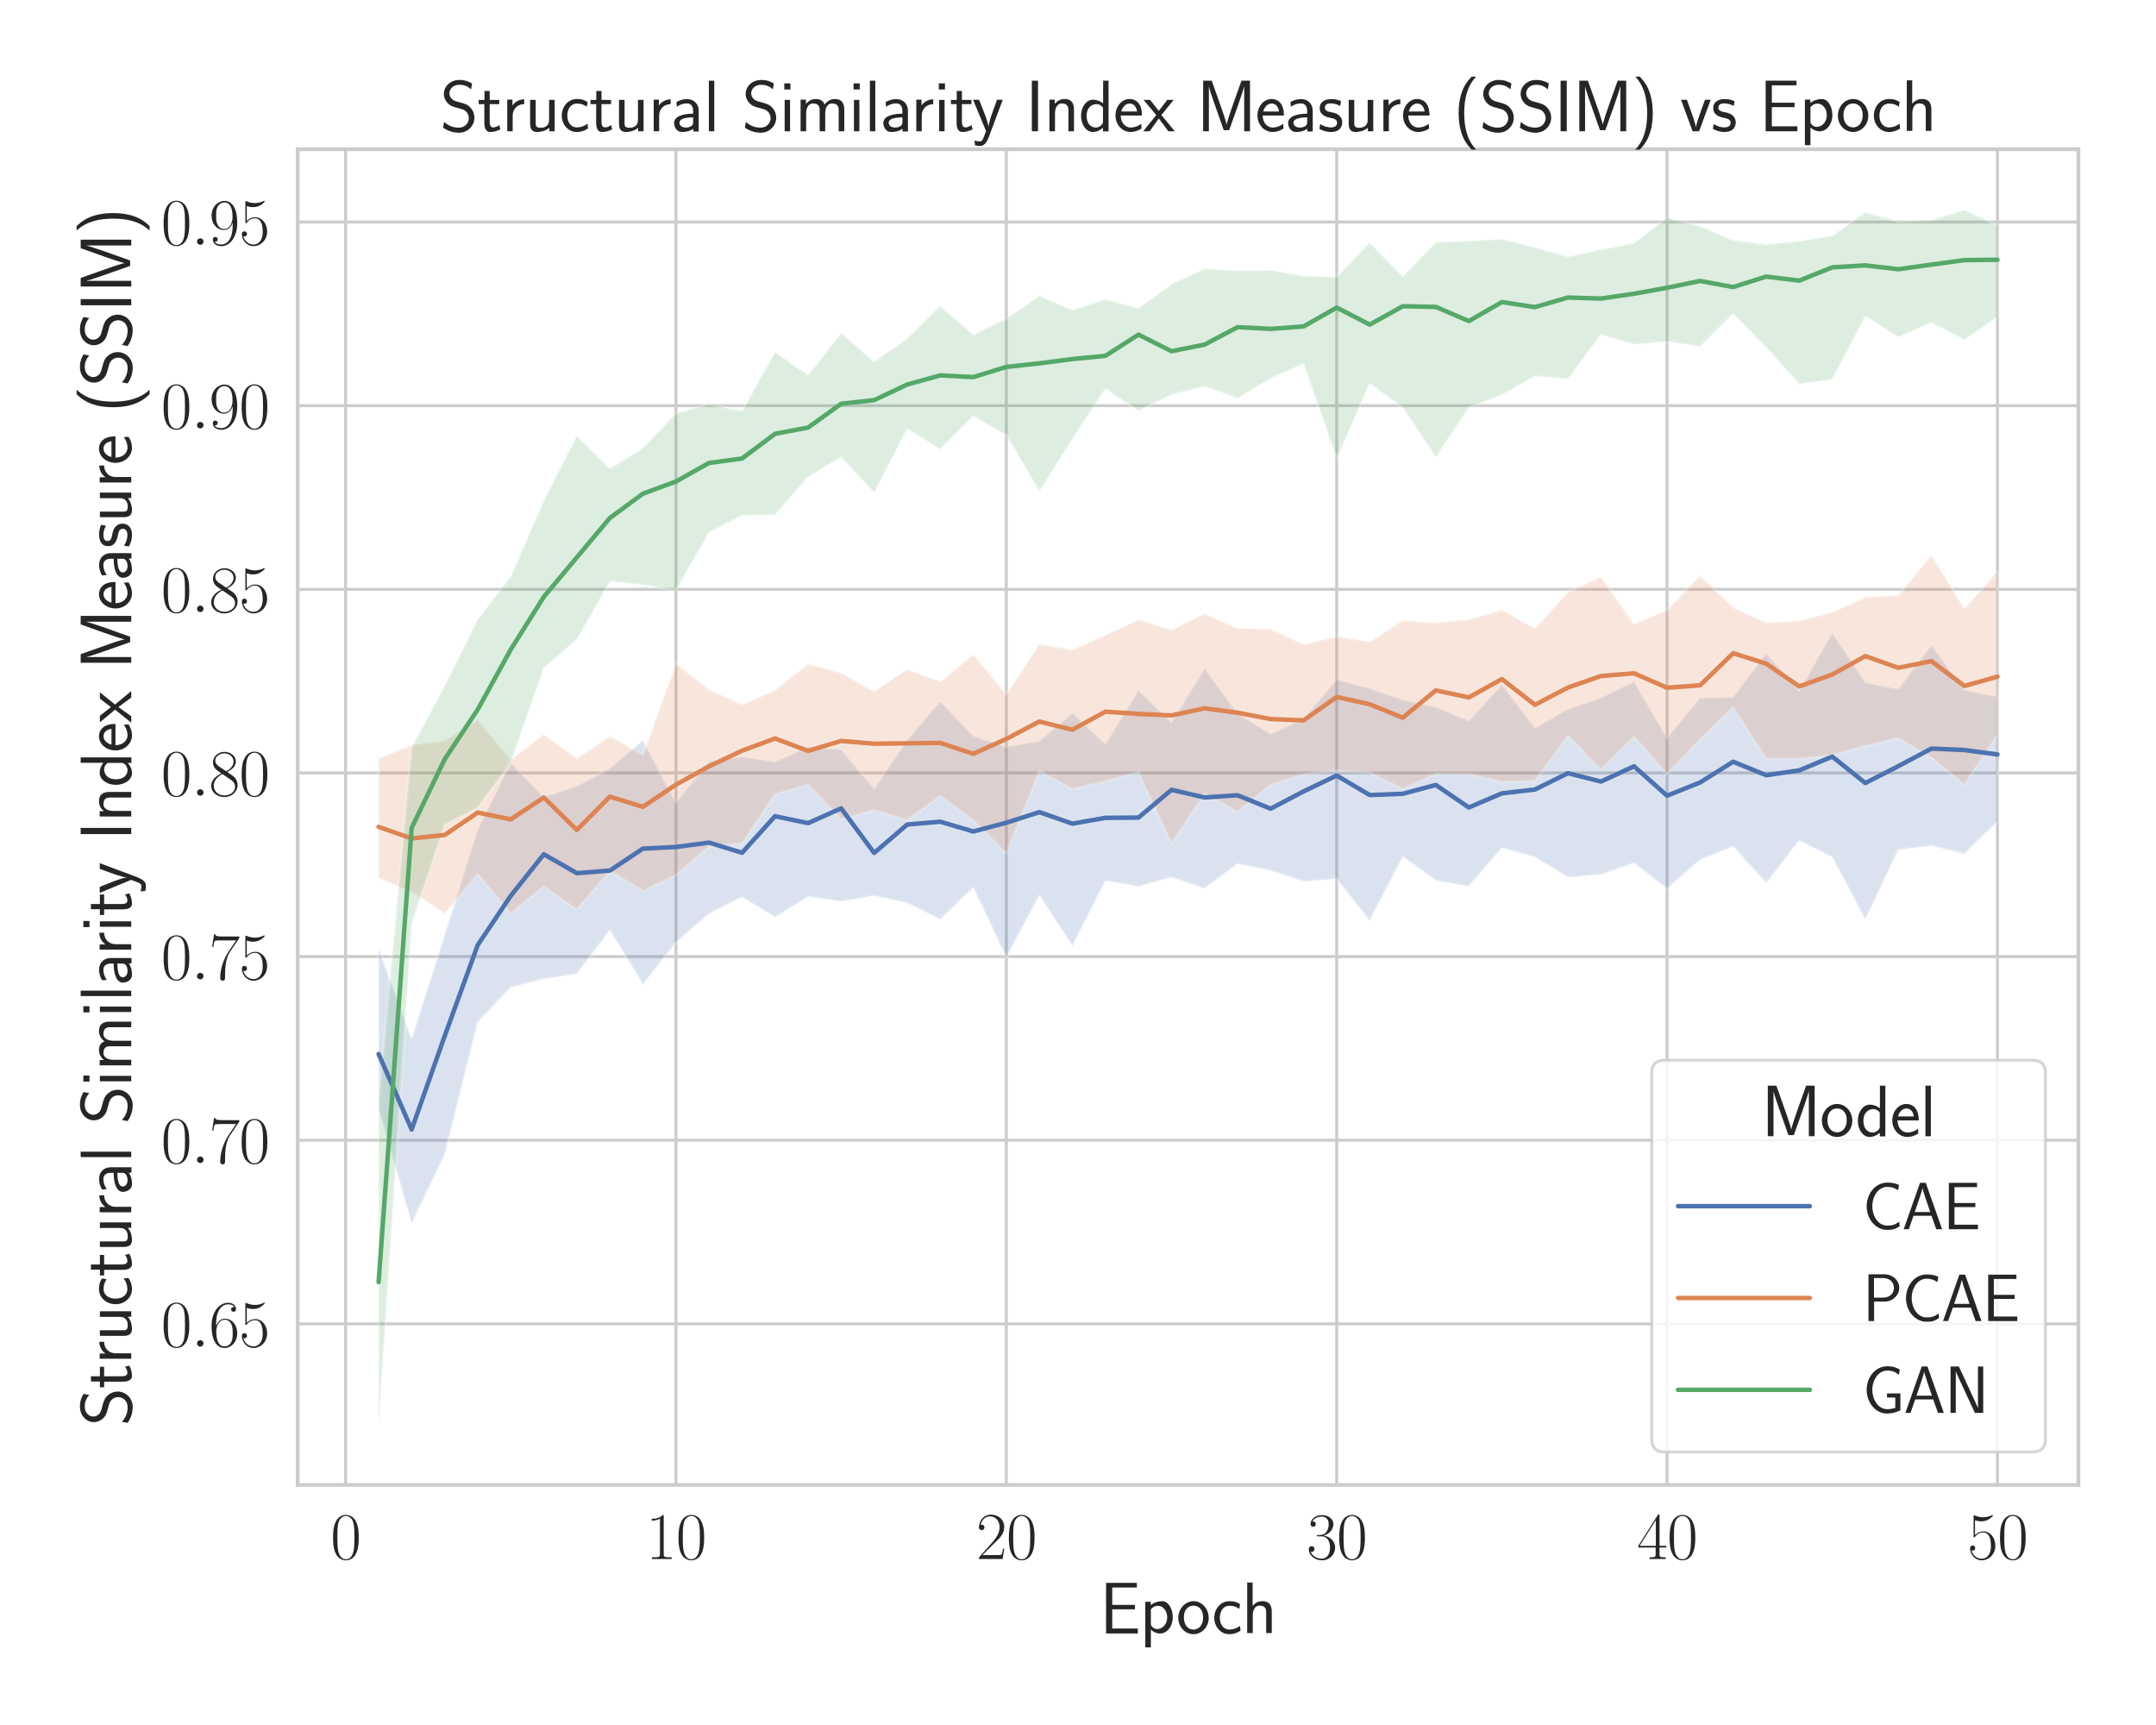 <?xml version="1.0" encoding="utf-8" standalone="no"?>
<!DOCTYPE svg PUBLIC "-//W3C//DTD SVG 1.1//EN"
  "http://www.w3.org/Graphics/SVG/1.1/DTD/svg11.dtd">
<svg xmlns:xlink="http://www.w3.org/1999/xlink" width="720pt" height="576pt" viewBox="0 0 720 576" xmlns="http://www.w3.org/2000/svg" version="1.1">
 <defs>
  <style type="text/css">*{stroke-linejoin: round; stroke-linecap: butt}</style>
 </defs>
 <g id="figure_1">
  <g id="patch_1">
   <path d="M 0 576 
L 720 576 
L 720 0 
L 0 0 
z
" style="fill: #ffffff"/>
  </g>
  <g id="axes_1">
   <g id="patch_2">
    <path d="M 99.406 495.841 
L 694.08 495.841 
L 694.08 49.831 
L 99.406 49.831 
z
" style="fill: #ffffff"/>
   </g>
   <g id="matplotlib.axis_1">
    <g id="xtick_1">
     <g id="line2d_1">
      <path d="M 115.404 495.841 
L 115.404 49.831 
" clip-path="url(#pe0908d3b92)" style="fill: none; stroke: #cccccc; stroke-linecap: round"/>
     </g>
     <g id="text_1">
      <!-- $\mathdefault{0}$ -->
      <g style="fill: #262626" transform="translate(110.378 520.562) scale(0.22 -0.22)">
       <defs>
        <path id="CMR17-30" d="M 2688 2025 
C 2688 2416 2682 3080 2413 3591 
C 2176 4039 1798 4198 1466 4198 
C 1158 4198 768 4058 525 3597 
C 269 3118 243 2524 243 2025 
C 243 1661 250 1106 448 619 
C 723 -39 1216 -128 1466 -128 
C 1760 -128 2208 -7 2470 600 
C 2662 1042 2688 1559 2688 2025 
z
M 1466 -26 
C 1056 -26 813 325 723 812 
C 653 1188 653 1738 653 2096 
C 653 2588 653 2997 736 3387 
C 858 3929 1216 4096 1466 4096 
C 1728 4096 2067 3923 2189 3400 
C 2272 3036 2278 2607 2278 2096 
C 2278 1680 2278 1169 2202 792 
C 2067 95 1690 -26 1466 -26 
z
" transform="scale(0.016)"/>
       </defs>
       <use xlink:href="#CMR17-30" transform="scale(0.996)"/>
      </g>
     </g>
    </g>
    <g id="xtick_2">
     <g id="line2d_2">
      <path d="M 225.733 495.841 
L 225.733 49.831 
" clip-path="url(#pe0908d3b92)" style="fill: none; stroke: #cccccc; stroke-linecap: round"/>
     </g>
     <g id="text_2">
      <!-- $\mathdefault{10}$ -->
      <g style="fill: #262626" transform="translate(215.681 520.562) scale(0.22 -0.22)">
       <defs>
        <path id="CMR17-31" d="M 1702 4058 
C 1702 4192 1696 4192 1606 4192 
C 1357 3916 979 3827 621 3827 
C 602 3827 570 3827 563 3808 
C 557 3795 557 3782 557 3648 
C 755 3648 1088 3686 1344 3839 
L 1344 461 
C 1344 236 1331 160 781 160 
L 589 160 
L 589 0 
C 896 0 1216 0 1523 0 
C 1830 0 2150 0 2458 0 
L 2458 160 
L 2266 160 
C 1715 160 1702 230 1702 458 
L 1702 4058 
z
" transform="scale(0.016)"/>
       </defs>
       <use xlink:href="#CMR17-31" transform="scale(0.996)"/>
       <use xlink:href="#CMR17-30" transform="translate(45.69 0) scale(0.996)"/>
      </g>
     </g>
    </g>
    <g id="xtick_3">
     <g id="line2d_3">
      <path d="M 336.062 495.841 
L 336.062 49.831 
" clip-path="url(#pe0908d3b92)" style="fill: none; stroke: #cccccc; stroke-linecap: round"/>
     </g>
     <g id="text_3">
      <!-- $\mathdefault{20}$ -->
      <g style="fill: #262626" transform="translate(326.01 520.562) scale(0.22 -0.22)">
       <defs>
        <path id="CMR17-32" d="M 2669 989 
L 2554 989 
C 2490 536 2438 459 2413 420 
C 2381 369 1920 369 1830 369 
L 602 369 
C 832 619 1280 1072 1824 1597 
C 2214 1967 2669 2402 2669 3035 
C 2669 3790 2067 4224 1395 4224 
C 691 4224 262 3604 262 3030 
C 262 2780 448 2748 525 2748 
C 589 2748 781 2787 781 3010 
C 781 3207 614 3264 525 3264 
C 486 3264 448 3258 422 3245 
C 544 3790 915 4058 1306 4058 
C 1862 4058 2227 3617 2227 3035 
C 2227 2479 1901 2000 1536 1584 
L 262 146 
L 262 0 
L 2515 0 
L 2669 989 
z
" transform="scale(0.016)"/>
       </defs>
       <use xlink:href="#CMR17-32" transform="scale(0.996)"/>
       <use xlink:href="#CMR17-30" transform="translate(45.69 0) scale(0.996)"/>
      </g>
     </g>
    </g>
    <g id="xtick_4">
     <g id="line2d_4">
      <path d="M 446.391 495.841 
L 446.391 49.831 
" clip-path="url(#pe0908d3b92)" style="fill: none; stroke: #cccccc; stroke-linecap: round"/>
     </g>
     <g id="text_4">
      <!-- $\mathdefault{30}$ -->
      <g style="fill: #262626" transform="translate(436.339 520.562) scale(0.22 -0.22)">
       <defs>
        <path id="CMR17-33" d="M 1414 2157 
C 1984 2157 2234 1662 2234 1090 
C 2234 320 1824 25 1453 25 
C 1114 25 563 194 390 693 
C 422 680 454 680 486 680 
C 640 680 755 782 755 948 
C 755 1133 614 1216 486 1216 
C 378 1216 211 1165 211 926 
C 211 335 787 -128 1466 -128 
C 2176 -128 2720 430 2720 1085 
C 2720 1707 2208 2157 1600 2227 
C 2086 2328 2554 2756 2554 3329 
C 2554 3820 2048 4179 1472 4179 
C 890 4179 378 3829 378 3329 
C 378 3110 544 3072 627 3072 
C 762 3072 877 3155 877 3321 
C 877 3486 762 3569 627 3569 
C 602 3569 570 3569 544 3557 
C 730 3959 1235 4032 1459 4032 
C 1683 4032 2106 3925 2106 3320 
C 2106 3143 2080 2828 1862 2550 
C 1670 2304 1453 2304 1242 2284 
C 1210 2284 1062 2269 1037 2269 
C 992 2263 966 2257 966 2208 
C 966 2163 973 2157 1101 2157 
L 1414 2157 
z
" transform="scale(0.016)"/>
       </defs>
       <use xlink:href="#CMR17-33" transform="scale(0.996)"/>
       <use xlink:href="#CMR17-30" transform="translate(45.69 0) scale(0.996)"/>
      </g>
     </g>
    </g>
    <g id="xtick_5">
     <g id="line2d_5">
      <path d="M 556.72 495.841 
L 556.72 49.831 
" clip-path="url(#pe0908d3b92)" style="fill: none; stroke: #cccccc; stroke-linecap: round"/>
     </g>
     <g id="text_5">
      <!-- $\mathdefault{40}$ -->
      <g style="fill: #262626" transform="translate(546.668 520.562) scale(0.22 -0.22)">
       <defs>
        <path id="CMR17-34" d="M 2150 4122 
C 2150 4256 2144 4256 2029 4256 
L 128 1254 
L 128 1088 
L 1779 1088 
L 1779 457 
C 1779 224 1766 160 1318 160 
L 1197 160 
L 1197 0 
C 1402 0 1747 0 1965 0 
C 2182 0 2528 0 2733 0 
L 2733 160 
L 2611 160 
C 2163 160 2150 224 2150 457 
L 2150 1088 
L 2803 1088 
L 2803 1254 
L 2150 1254 
L 2150 4122 
z
M 1798 3703 
L 1798 1254 
L 256 1254 
L 1798 3703 
z
" transform="scale(0.016)"/>
       </defs>
       <use xlink:href="#CMR17-34" transform="scale(0.996)"/>
       <use xlink:href="#CMR17-30" transform="translate(45.69 0) scale(0.996)"/>
      </g>
     </g>
    </g>
    <g id="xtick_6">
     <g id="line2d_6">
      <path d="M 667.049 495.841 
L 667.049 49.831 
" clip-path="url(#pe0908d3b92)" style="fill: none; stroke: #cccccc; stroke-linecap: round"/>
     </g>
     <g id="text_6">
      <!-- $\mathdefault{50}$ -->
      <g style="fill: #262626" transform="translate(656.997 520.562) scale(0.22 -0.22)">
       <defs>
        <path id="CMR17-35" d="M 730 3692 
C 794 3666 1056 3584 1325 3584 
C 1920 3584 2246 3911 2432 4100 
C 2432 4157 2432 4192 2394 4192 
C 2387 4192 2374 4192 2323 4163 
C 2099 4058 1837 3973 1517 3973 
C 1325 3973 1037 3999 723 4139 
C 653 4171 640 4171 634 4171 
C 602 4171 595 4164 595 4037 
L 595 2203 
C 595 2089 595 2057 659 2057 
C 691 2057 704 2070 736 2114 
C 941 2401 1222 2522 1542 2522 
C 1766 2522 2246 2382 2246 1289 
C 2246 1085 2246 715 2054 421 
C 1894 159 1645 25 1370 25 
C 947 25 518 320 403 814 
C 429 807 480 795 506 795 
C 589 795 749 840 749 1038 
C 749 1210 627 1280 506 1280 
C 358 1280 262 1190 262 1011 
C 262 454 704 -128 1382 -128 
C 2042 -128 2669 440 2669 1264 
C 2669 2030 2170 2624 1549 2624 
C 1222 2624 947 2503 730 2274 
L 730 3692 
z
" transform="scale(0.016)"/>
       </defs>
       <use xlink:href="#CMR17-35" transform="scale(0.996)"/>
       <use xlink:href="#CMR17-30" transform="translate(45.69 0) scale(0.996)"/>
      </g>
     </g>
    </g>
    <g id="text_7">
     <!-- Epoch -->
     <g style="fill: #262626" transform="translate(367.224 545.429) scale(0.24 -0.24)">
      <defs>
       <path id="CMSS17-45" d="M 1958 433 
C 1446 433 1216 433 1101 433 
L 1101 2107 
L 3085 2107 
L 3085 2496 
L 1101 2496 
L 1101 4009 
L 1926 4009 
C 2003 4009 2080 4009 2157 4009 
L 3251 4009 
L 3251 4416 
L 563 4416 
L 563 0 
L 3334 0 
L 3334 433 
L 1958 433 
z
" transform="scale(0.016)"/>
       <path id="CMSS17-70" d="M 966 333 
C 1178 129 1466 -5 1773 -5 
C 2368 -5 2880 603 2880 1412 
C 2880 2159 2496 2816 1946 2816 
C 1626 2816 1242 2702 954 2472 
L 954 2765 
L 480 2765 
L 480 -1216 
L 966 -1216 
L 966 333 
z
M 966 2100 
C 1018 2176 1235 2415 1587 2415 
C 2035 2415 2394 1960 2394 1412 
C 2394 787 1958 384 1530 384 
C 1402 384 1267 415 1139 523 
C 966 674 966 768 966 857 
L 966 2100 
z
" transform="scale(0.016)"/>
       <path id="CMSS17-6f" d="M 2829 1356 
C 2829 2176 2221 2816 1504 2816 
C 768 2816 173 2157 173 1356 
C 173 544 787 -64 1498 -64 
C 2227 -64 2829 563 2829 1356 
z
M 1504 337 
C 1050 337 659 709 659 1408 
C 659 2151 1114 2427 1498 2427 
C 1914 2427 2342 2126 2342 1408 
C 2342 683 1926 337 1504 337 
z
" transform="scale(0.016)"/>
       <path id="CMSS17-63" d="M 2464 2541 
C 2464 2585 2170 2714 2093 2739 
C 1882 2816 1613 2816 1542 2816 
C 710 2816 211 2093 211 1363 
C 211 595 768 -64 1517 -64 
C 1946 -64 2253 76 2502 242 
L 2464 664 
C 2189 453 1869 337 1523 337 
C 1024 337 698 774 698 1369 
C 698 1831 909 2414 1549 2414 
C 1901 2414 2099 2343 2394 2145 
L 2464 2541 
z
" transform="scale(0.016)"/>
       <path id="CMSS17-68" d="M 2618 1891 
C 2618 2292 2522 2820 1798 2820 
C 1395 2820 1133 2623 947 2407 
L 947 4448 
L 474 4448 
L 474 32 
L 960 32 
L 960 1573 
C 960 1973 1114 2432 1549 2432 
C 2112 2432 2131 2056 2131 1839 
L 2131 32 
L 2618 32 
L 2618 1891 
z
" transform="scale(0.016)"/>
      </defs>
      <use xlink:href="#CMSS17-45" transform="scale(0.996)"/>
      <use xlink:href="#CMSS17-70" transform="translate(55.892 0) scale(0.996)"/>
      <use xlink:href="#CMSS17-6f" transform="translate(106.699 0) scale(0.996)"/>
      <use xlink:href="#CMSS17-63" transform="translate(156.145 0) scale(0.996)"/>
      <use xlink:href="#CMSS17-68" transform="translate(197.784 0) scale(0.996)"/>
     </g>
    </g>
   </g>
   <g id="matplotlib.axis_2">
    <g id="ytick_1">
     <g id="line2d_7">
      <path d="M 99.406 442.053 
L 694.08 442.053 
" clip-path="url(#pe0908d3b92)" style="fill: none; stroke: #cccccc; stroke-linecap: round"/>
     </g>
     <g id="text_8">
      <!-- $\mathdefault{0.65}$ -->
      <g style="fill: #262626" transform="translate(53.789 449.663) scale(0.22 -0.22)">
       <defs>
        <path id="CMMI12-3a" d="M 1178 307 
C 1178 492 1024 619 870 619 
C 685 619 557 466 557 313 
C 557 128 710 0 864 0 
C 1050 0 1178 153 1178 307 
z
" transform="scale(0.016)"/>
        <path id="CMR17-36" d="M 678 2176 
C 678 3690 1395 4032 1811 4032 
C 1946 4032 2272 4009 2400 3776 
C 2298 3776 2106 3776 2106 3553 
C 2106 3381 2246 3323 2336 3323 
C 2394 3323 2566 3348 2566 3560 
C 2566 3954 2246 4179 1805 4179 
C 1043 4179 243 3390 243 1984 
C 243 253 966 -128 1478 -128 
C 2099 -128 2688 427 2688 1283 
C 2688 2081 2170 2662 1517 2662 
C 1126 2662 838 2407 678 1960 
L 678 2176 
z
M 1478 25 
C 691 25 691 1200 691 1436 
C 691 1896 909 2560 1504 2560 
C 1613 2560 1926 2560 2138 2120 
C 2253 1870 2253 1609 2253 1289 
C 2253 944 2253 690 2118 434 
C 1978 171 1773 25 1478 25 
z
" transform="scale(0.016)"/>
       </defs>
       <use xlink:href="#CMR17-30" transform="scale(0.996)"/>
       <use xlink:href="#CMMI12-3a" transform="translate(45.69 0) scale(0.996)"/>
       <use xlink:href="#CMR17-36" transform="translate(72.788 0) scale(0.996)"/>
       <use xlink:href="#CMR17-35" transform="translate(118.478 0) scale(0.996)"/>
      </g>
     </g>
    </g>
    <g id="ytick_2">
     <g id="line2d_8">
      <path d="M 99.406 380.732 
L 694.08 380.732 
" clip-path="url(#pe0908d3b92)" style="fill: none; stroke: #cccccc; stroke-linecap: round"/>
     </g>
     <g id="text_9">
      <!-- $\mathdefault{0.70}$ -->
      <g style="fill: #262626" transform="translate(53.789 388.343) scale(0.22 -0.22)">
       <defs>
        <path id="CMR17-37" d="M 2886 3941 
L 2886 4081 
L 1382 4081 
C 634 4081 621 4165 595 4288 
L 480 4288 
L 294 3094 
L 410 3094 
C 429 3215 474 3540 550 3661 
C 589 3712 1062 3712 1171 3712 
L 2579 3712 
L 1869 2661 
C 1395 1954 1069 999 1069 165 
C 1069 89 1069 -128 1299 -128 
C 1530 -128 1530 89 1530 171 
L 1530 465 
C 1530 1508 1709 2196 2003 2636 
L 2886 3941 
z
" transform="scale(0.016)"/>
       </defs>
       <use xlink:href="#CMR17-30" transform="scale(0.996)"/>
       <use xlink:href="#CMMI12-3a" transform="translate(45.69 0) scale(0.996)"/>
       <use xlink:href="#CMR17-37" transform="translate(72.788 0) scale(0.996)"/>
       <use xlink:href="#CMR17-30" transform="translate(118.478 0) scale(0.996)"/>
      </g>
     </g>
    </g>
    <g id="ytick_3">
     <g id="line2d_9">
      <path d="M 99.406 319.412 
L 694.08 319.412 
" clip-path="url(#pe0908d3b92)" style="fill: none; stroke: #cccccc; stroke-linecap: round"/>
     </g>
     <g id="text_10">
      <!-- $\mathdefault{0.75}$ -->
      <g style="fill: #262626" transform="translate(53.789 327.022) scale(0.22 -0.22)">
       <use xlink:href="#CMR17-30" transform="scale(0.996)"/>
       <use xlink:href="#CMMI12-3a" transform="translate(45.69 0) scale(0.996)"/>
       <use xlink:href="#CMR17-37" transform="translate(72.788 0) scale(0.996)"/>
       <use xlink:href="#CMR17-35" transform="translate(118.478 0) scale(0.996)"/>
      </g>
     </g>
    </g>
    <g id="ytick_4">
     <g id="line2d_10">
      <path d="M 99.406 258.092 
L 694.08 258.092 
" clip-path="url(#pe0908d3b92)" style="fill: none; stroke: #cccccc; stroke-linecap: round"/>
     </g>
     <g id="text_11">
      <!-- $\mathdefault{0.80}$ -->
      <g style="fill: #262626" transform="translate(53.789 265.702) scale(0.22 -0.22)">
       <defs>
        <path id="CMR17-38" d="M 1741 2264 
C 2144 2467 2554 2773 2554 3263 
C 2554 3841 1990 4179 1472 4179 
C 890 4179 378 3759 378 3180 
C 378 3021 416 2747 666 2505 
C 730 2442 998 2251 1171 2130 
C 883 1983 211 1634 211 934 
C 211 279 838 -128 1459 -128 
C 2144 -128 2720 362 2720 1010 
C 2720 1590 2330 1857 2074 2029 
L 1741 2264 
z
M 902 2822 
C 851 2854 595 3051 595 3351 
C 595 3739 998 4032 1459 4032 
C 1965 4032 2336 3676 2336 3262 
C 2336 2669 1670 2331 1638 2331 
C 1632 2331 1626 2331 1574 2370 
L 902 2822 
z
M 2080 1519 
C 2176 1449 2483 1240 2483 851 
C 2483 381 2010 25 1472 25 
C 890 25 448 438 448 940 
C 448 1443 838 1862 1280 2060 
L 2080 1519 
z
" transform="scale(0.016)"/>
       </defs>
       <use xlink:href="#CMR17-30" transform="scale(0.996)"/>
       <use xlink:href="#CMMI12-3a" transform="translate(45.69 0) scale(0.996)"/>
       <use xlink:href="#CMR17-38" transform="translate(72.788 0) scale(0.996)"/>
       <use xlink:href="#CMR17-30" transform="translate(118.478 0) scale(0.996)"/>
      </g>
     </g>
    </g>
    <g id="ytick_5">
     <g id="line2d_11">
      <path d="M 99.406 196.772 
L 694.08 196.772 
" clip-path="url(#pe0908d3b92)" style="fill: none; stroke: #cccccc; stroke-linecap: round"/>
     </g>
     <g id="text_12">
      <!-- $\mathdefault{0.85}$ -->
      <g style="fill: #262626" transform="translate(53.789 204.382) scale(0.22 -0.22)">
       <use xlink:href="#CMR17-30" transform="scale(0.996)"/>
       <use xlink:href="#CMMI12-3a" transform="translate(45.69 0) scale(0.996)"/>
       <use xlink:href="#CMR17-38" transform="translate(72.788 0) scale(0.996)"/>
       <use xlink:href="#CMR17-35" transform="translate(118.478 0) scale(0.996)"/>
      </g>
     </g>
    </g>
    <g id="ytick_6">
     <g id="line2d_12">
      <path d="M 99.406 135.451 
L 694.08 135.451 
" clip-path="url(#pe0908d3b92)" style="fill: none; stroke: #cccccc; stroke-linecap: round"/>
     </g>
     <g id="text_13">
      <!-- $\mathdefault{0.90}$ -->
      <g style="fill: #262626" transform="translate(53.789 143.062) scale(0.22 -0.22)">
       <defs>
        <path id="CMR17-39" d="M 2253 1864 
C 2253 464 1670 31 1190 31 
C 1043 31 685 31 538 294 
C 704 268 826 357 826 518 
C 826 692 685 749 595 749 
C 538 749 365 723 365 506 
C 365 71 742 -128 1203 -128 
C 1939 -128 2688 674 2688 2073 
C 2688 3817 1971 4179 1485 4179 
C 851 4179 243 3628 243 2778 
C 243 1991 762 1408 1414 1408 
C 1952 1408 2189 1903 2253 2112 
L 2253 1864 
z
M 1427 1510 
C 1254 1510 1011 1542 813 1922 
C 678 2169 678 2461 678 2771 
C 678 3146 678 3405 858 3684 
C 947 3817 1114 4032 1485 4032 
C 2240 4032 2240 2885 2240 2632 
C 2240 2182 2035 1510 1427 1510 
z
" transform="scale(0.016)"/>
       </defs>
       <use xlink:href="#CMR17-30" transform="scale(0.996)"/>
       <use xlink:href="#CMMI12-3a" transform="translate(45.69 0) scale(0.996)"/>
       <use xlink:href="#CMR17-39" transform="translate(72.788 0) scale(0.996)"/>
       <use xlink:href="#CMR17-30" transform="translate(118.478 0) scale(0.996)"/>
      </g>
     </g>
    </g>
    <g id="ytick_7">
     <g id="line2d_13">
      <path d="M 99.406 74.131 
L 694.08 74.131 
" clip-path="url(#pe0908d3b92)" style="fill: none; stroke: #cccccc; stroke-linecap: round"/>
     </g>
     <g id="text_14">
      <!-- $\mathdefault{0.95}$ -->
      <g style="fill: #262626" transform="translate(53.789 81.741) scale(0.22 -0.22)">
       <use xlink:href="#CMR17-30" transform="scale(0.996)"/>
       <use xlink:href="#CMMI12-3a" transform="translate(45.69 0) scale(0.996)"/>
       <use xlink:href="#CMR17-39" transform="translate(72.788 0) scale(0.996)"/>
       <use xlink:href="#CMR17-35" transform="translate(118.478 0) scale(0.996)"/>
      </g>
     </g>
    </g>
    <g id="text_15">
     <!-- Structural Similarity Index Measure (SSIM) -->
     <g style="fill: #262626" transform="translate(43.831 476.142) rotate(-90) scale(0.24 -0.24)">
      <defs>
       <path id="CMSS17-53" d="M 2797 4169 
C 2515 4334 2208 4480 1690 4480 
C 864 4480 333 3879 333 3266 
C 333 3025 403 2753 653 2475 
C 902 2196 1184 2121 1542 2033 
C 1690 1994 1939 1924 1984 1906 
C 2342 1767 2515 1444 2515 1140 
C 2515 742 2202 318 1645 318 
C 1453 318 890 318 358 819 
L 269 318 
C 794 -64 1363 -128 1651 -128 
C 2438 -128 3002 488 3002 1186 
C 3002 1440 2925 1763 2656 2061 
C 2394 2347 2163 2410 1638 2549 
C 1338 2626 1146 2677 986 2873 
C 877 3013 819 3146 819 3317 
C 819 3673 1126 4060 1690 4060 
C 1971 4060 2336 4002 2707 3660 
L 2797 4169 
z
" transform="scale(0.016)"/>
       <path id="CMSS17-74" d="M 1069 2368 
L 1901 2368 
L 1901 2737 
L 1069 2737 
L 1069 3520 
L 614 3520 
L 614 2737 
L 109 2737 
L 109 2368 
L 602 2368 
L 602 749 
C 602 384 685 -64 1107 -64 
C 1427 -64 1722 25 2003 172 
L 1901 548 
C 1747 414 1562 337 1363 337 
C 1082 337 1069 696 1069 856 
L 1069 2368 
z
" transform="scale(0.016)"/>
       <path id="CMSS17-72" d="M 954 1363 
C 954 1965 1395 2368 1958 2368 
L 1958 2789 
C 1549 2789 1165 2585 934 2253 
L 934 2758 
L 480 2758 
L 480 0 
L 954 0 
L 954 1363 
z
" transform="scale(0.016)"/>
       <path id="CMSS17-75" d="M 2618 2739 
L 2131 2739 
L 2131 972 
C 2131 498 1786 306 1421 306 
C 998 306 960 447 960 709 
L 960 2739 
L 474 2739 
L 474 678 
C 474 179 646 -64 1088 -64 
C 1306 -64 1798 -13 2144 306 
L 2144 0 
L 2618 0 
L 2618 2739 
z
" transform="scale(0.016)"/>
       <path id="CMSS17-61" d="M 2406 1791 
C 2406 2392 1978 2808 1402 2808 
C 1120 2808 813 2757 461 2553 
L 499 2135 
C 659 2248 934 2432 1395 2432 
C 1722 2432 1920 2180 1920 1782 
L 1920 1536 
C 896 1536 256 1238 256 726 
C 256 461 416 -64 947 -64 
C 1043 -64 1562 -64 1933 217 
L 1933 -19 
L 2406 -19 
L 2406 1791 
z
M 1920 816 
C 1920 701 1920 548 1728 434 
C 1562 325 1350 325 1261 325 
C 941 325 723 511 723 744 
C 723 1211 1722 1211 1920 1211 
L 1920 816 
z
" transform="scale(0.016)"/>
       <path id="CMSS17-6c" d="M 947 4416 
L 474 4416 
L 474 0 
L 947 0 
L 947 4416 
z
" transform="scale(0.016)"/>
       <path id="CMSS17-69" d="M 979 4183 
L 442 4183 
L 442 3648 
L 979 3648 
L 979 4183 
z
M 947 2739 
L 474 2739 
L 474 0 
L 947 0 
L 947 2739 
z
" transform="scale(0.016)"/>
       <path id="CMSS17-6d" d="M 4288 1877 
C 4288 2308 4179 2816 3462 2816 
C 2982 2816 2694 2516 2566 2331 
C 2451 2670 2182 2816 1798 2816 
C 1363 2816 1088 2568 941 2389 
L 941 2758 
L 474 2758 
L 474 0 
L 960 0 
L 960 1559 
C 960 1939 1101 2428 1555 2428 
C 2138 2428 2138 2016 2138 1829 
L 2138 0 
L 2624 0 
L 2624 1559 
C 2624 1939 2765 2428 3219 2428 
C 3802 2428 3802 2016 3802 1829 
L 3802 0 
L 4288 0 
L 4288 1877 
z
" transform="scale(0.016)"/>
       <path id="CMSS17-79" d="M 2675 2752 
L 2176 2752 
C 1632 1294 1446 702 1434 383 
L 1427 383 
C 1408 696 1126 1460 902 2007 
L 602 2752 
L 83 2752 
L 1216 13 
C 1146 -178 1043 -465 1011 -529 
C 870 -885 774 -885 672 -885 
C 646 -885 442 -885 211 -809 
L 250 -1229 
C 410 -1261 570 -1280 685 -1280 
C 845 -1280 1165 -1280 1459 -497 
L 2675 2752 
z
" transform="scale(0.016)"/>
       <path id="CMSS17-49" d="M 1094 4416 
L 557 4416 
L 557 0 
L 1094 0 
L 1094 4416 
z
" transform="scale(0.016)"/>
       <path id="CMSS17-6e" d="M 2618 1877 
C 2618 2283 2522 2816 1798 2816 
C 1389 2816 1120 2606 941 2389 
L 941 2758 
L 474 2758 
L 474 0 
L 960 0 
L 960 1559 
C 960 1964 1114 2428 1549 2428 
C 2112 2428 2131 2048 2131 1829 
L 2131 0 
L 2618 0 
L 2618 1877 
z
" transform="scale(0.016)"/>
       <path id="CMSS17-64" d="M 2611 4416 
L 2138 4416 
L 2138 2438 
C 1939 2603 1613 2756 1254 2756 
C 672 2756 211 2131 211 1347 
C 211 562 666 -64 1235 -64 
C 1677 -64 1971 172 2125 306 
L 2125 -13 
L 2611 -13 
L 2611 4416 
z
M 2125 836 
C 2125 747 2125 653 1926 482 
C 1798 375 1645 325 1498 325 
C 1152 325 698 576 698 1340 
C 698 2134 1210 2368 1562 2368 
C 1798 2368 1990 2254 2125 2065 
L 2125 836 
z
" transform="scale(0.016)"/>
       <path id="CMSS17-65" d="M 2502 1377 
C 2502 1590 2490 2003 2285 2345 
C 2061 2713 1696 2816 1421 2816 
C 755 2816 192 2188 192 1375 
C 192 582 774 -64 1510 -64 
C 1798 -64 2150 19 2470 248 
C 2470 274 2458 414 2451 420 
C 2451 433 2432 630 2432 656 
C 2125 407 1773 325 1517 325 
C 1107 325 666 667 646 1377 
L 2502 1377 
z
M 698 1728 
C 781 2084 1062 2421 1421 2421 
C 1517 2421 1965 2421 2080 1728 
L 698 1728 
z
" transform="scale(0.016)"/>
       <path id="CMSS17-78" d="M 1587 1414 
L 2656 2739 
L 2099 2739 
L 1363 1777 
L 602 2739 
L 32 2739 
L 1139 1414 
L 0 0 
L 563 0 
L 1363 1121 
L 2195 0 
L 2758 0 
L 1587 1414 
z
" transform="scale(0.016)"/>
       <path id="CMSS17-4d" d="M 3194 2371 
L 2886 1473 
C 2835 1307 2662 791 2624 587 
L 2618 587 
C 2598 715 2560 849 2458 1174 
C 2400 1365 2336 1562 2272 1741 
L 1325 4416 
L 576 4416 
L 576 0 
L 1075 0 
L 1075 3900 
L 1082 3900 
C 1082 3894 1139 3613 1530 2499 
L 2374 96 
L 2848 96 
L 3610 2231 
C 3661 2378 3821 2843 3891 3066 
C 3955 3257 4115 3728 4154 3913 
L 4160 3913 
L 4160 0 
L 4666 0 
L 4666 4416 
L 3923 4416 
L 3194 2371 
z
" transform="scale(0.016)"/>
       <path id="CMSS17-73" d="M 2061 2627 
C 1683 2807 1389 2807 1197 2807 
C 742 2807 198 2648 198 2003 
C 198 1359 902 1218 1094 1179 
C 1389 1122 1715 1058 1715 740 
C 1715 337 1254 337 1171 337 
C 915 337 563 407 243 638 
L 166 210 
C 531 0 883 -64 1178 -64 
C 1965 -64 2163 416 2163 781 
C 2163 1094 1984 1305 1862 1401 
C 1651 1568 1574 1587 1050 1696 
C 960 1709 646 1779 646 2066 
C 646 2432 1050 2432 1139 2432 
C 1555 2432 1811 2303 1984 2208 
L 2061 2627 
z
" transform="scale(0.016)"/>
       <path id="CMSS17-28" d="M 1613 4768 
C 1267 4417 474 3601 474 1588 
C 474 -433 1267 -1243 1613 -1600 
L 2003 -1600 
C 1216 -784 960 357 960 1581 
C 960 2798 1203 3946 2003 4768 
L 1613 4768 
z
" transform="scale(0.016)"/>
       <path id="CMSS17-29" d="M 723 -1600 
C 1069 -1249 1862 -433 1862 1581 
C 1862 3601 1069 4411 723 4768 
L 333 4768 
C 1120 3952 1376 2811 1376 1588 
C 1376 370 1133 -778 333 -1600 
L 723 -1600 
z
" transform="scale(0.016)"/>
      </defs>
      <use xlink:href="#CMSS17-53" transform="scale(0.996)"/>
      <use xlink:href="#CMSS17-74" transform="translate(52.049 0) scale(0.996)"/>
      <use xlink:href="#CMSS17-72" transform="translate(85.88 0) scale(0.996)"/>
      <use xlink:href="#CMSS17-75" transform="translate(117.79 0) scale(0.996)"/>
      <use xlink:href="#CMSS17-63" transform="translate(165.995 0) scale(0.996)"/>
      <use xlink:href="#CMSS17-74" transform="translate(207.634 0) scale(0.996)"/>
      <use xlink:href="#CMSS17-75" transform="translate(241.465 0) scale(0.996)"/>
      <use xlink:href="#CMSS17-72" transform="translate(289.67 0) scale(0.996)"/>
      <use xlink:href="#CMSS17-61" transform="translate(321.58 0) scale(0.996)"/>
      <use xlink:href="#CMSS17-6c" transform="translate(366.502 0) scale(0.996)"/>
      <use xlink:href="#CMSS17-53" transform="translate(419.912 0) scale(0.996)"/>
      <use xlink:href="#CMSS17-69" transform="translate(471.96 0) scale(0.996)"/>
      <use xlink:href="#CMSS17-6d" transform="translate(494.141 0) scale(0.996)"/>
      <use xlink:href="#CMSS17-69" transform="translate(568.37 0) scale(0.996)"/>
      <use xlink:href="#CMSS17-6c" transform="translate(590.551 0) scale(0.996)"/>
      <use xlink:href="#CMSS17-61" transform="translate(612.732 0) scale(0.996)"/>
      <use xlink:href="#CMSS17-72" transform="translate(655.051 0) scale(0.996)"/>
      <use xlink:href="#CMSS17-69" transform="translate(686.961 0) scale(0.996)"/>
      <use xlink:href="#CMSS17-74" transform="translate(709.142 0) scale(0.996)"/>
      <use xlink:href="#CMSS17-79" transform="translate(740.371 0) scale(0.996)"/>
      <use xlink:href="#CMSS17-49" transform="translate(814.6 0) scale(0.996)"/>
      <use xlink:href="#CMSS17-6e" transform="translate(840.384 0) scale(0.996)"/>
      <use xlink:href="#CMSS17-64" transform="translate(888.589 0) scale(0.996)"/>
      <use xlink:href="#CMSS17-65" transform="translate(936.794 0) scale(0.996)"/>
      <use xlink:href="#CMSS17-78" transform="translate(978.433 0) scale(0.996)"/>
      <use xlink:href="#CMSS17-4d" transform="translate(1052.662 0) scale(0.996)"/>
      <use xlink:href="#CMSS17-65" transform="translate(1134.338 0) scale(0.996)"/>
      <use xlink:href="#CMSS17-61" transform="translate(1175.977 0) scale(0.996)"/>
      <use xlink:href="#CMSS17-73" transform="translate(1220.899 0) scale(0.996)"/>
      <use xlink:href="#CMSS17-75" transform="translate(1256.812 0) scale(0.996)"/>
      <use xlink:href="#CMSS17-72" transform="translate(1305.017 0) scale(0.996)"/>
      <use xlink:href="#CMSS17-65" transform="translate(1336.927 0) scale(0.996)"/>
      <use xlink:href="#CMSS17-28" transform="translate(1409.795 0) scale(0.996)"/>
      <use xlink:href="#CMSS17-53" transform="translate(1446.229 0) scale(0.996)"/>
      <use xlink:href="#CMSS17-53" transform="translate(1498.277 0) scale(0.996)"/>
      <use xlink:href="#CMSS17-49" transform="translate(1550.326 0) scale(0.996)"/>
      <use xlink:href="#CMSS17-4d" transform="translate(1576.11 0) scale(0.996)"/>
      <use xlink:href="#CMSS17-29" transform="translate(1657.786 0) scale(0.996)"/>
     </g>
    </g>
   </g>
   <g id="PolyCollection_1">
    <defs>
     <path id="m221499c7ba" d="M 126.437 -259.312 
L 126.437 -205.886 
L 137.469 -167.507 
L 148.502 -190.47 
L 159.535 -234.657 
L 170.568 -246.317 
L 181.601 -249.136 
L 192.634 -250.785 
L 203.667 -265.438 
L 214.7 -247.299 
L 225.733 -261.31 
L 236.766 -270.903 
L 247.799 -276.456 
L 258.832 -269.759 
L 269.864 -276.589 
L 280.897 -275.018 
L 291.93 -276.936 
L 302.963 -274.508 
L 313.996 -269.009 
L 325.029 -279.684 
L 336.062 -256.294 
L 347.095 -276.997 
L 358.128 -260.114 
L 369.161 -281.923 
L 380.194 -280.012 
L 391.226 -283.094 
L 402.259 -279.297 
L 413.292 -287.572 
L 424.325 -285.296 
L 435.358 -281.673 
L 446.391 -282.542 
L 457.424 -268.582 
L 468.457 -290 
L 479.49 -281.965 
L 490.523 -280.089 
L 501.556 -292.865 
L 512.589 -289.829 
L 523.621 -283.068 
L 534.654 -283.996 
L 545.687 -287.851 
L 556.72 -279.237 
L 567.753 -288.911 
L 578.786 -293.385 
L 589.819 -281.106 
L 600.852 -295.327 
L 611.885 -289.799 
L 622.918 -268.955 
L 633.951 -292.251 
L 644.984 -293.615 
L 656.016 -290.876 
L 667.049 -301.699 
L 667.049 -343.367 
L 667.049 -343.367 
L 656.016 -345.517 
L 644.984 -360.5 
L 633.951 -345.865 
L 622.918 -348.052 
L 611.885 -364.708 
L 600.852 -345.16 
L 589.819 -357.857 
L 578.786 -343.172 
L 567.753 -342.952 
L 556.72 -329.515 
L 545.687 -348.418 
L 534.654 -342.947 
L 523.621 -339.166 
L 512.589 -332.87 
L 501.556 -347.367 
L 490.523 -335.225 
L 479.49 -339.876 
L 468.457 -342.278 
L 457.424 -346.085 
L 446.391 -349.098 
L 435.358 -335.936 
L 424.325 -330.874 
L 413.292 -337.727 
L 402.259 -352.695 
L 391.226 -334.705 
L 380.194 -345.472 
L 369.161 -327.484 
L 358.128 -337.918 
L 347.095 -328.465 
L 336.062 -326.6 
L 325.029 -330.206 
L 313.996 -341.759 
L 302.963 -328.887 
L 291.93 -312.595 
L 280.897 -325.614 
L 269.864 -326.611 
L 258.832 -321.524 
L 247.799 -323.25 
L 236.766 -321.789 
L 225.733 -307.999 
L 214.7 -328.833 
L 203.667 -319.326 
L 192.634 -313.469 
L 181.601 -309.804 
L 170.568 -321.24 
L 159.535 -299.007 
L 148.502 -263.992 
L 137.469 -229.175 
L 126.437 -259.312 
z
" style="stroke: #ffffff; stroke-opacity: 0.2"/>
    </defs>
    <g clip-path="url(#pe0908d3b92)">
     <use xlink:href="#m221499c7ba" x="0" y="576" style="fill: #4c72b0; fill-opacity: 0.2; stroke: #ffffff; stroke-opacity: 0.2"/>
    </g>
   </g>
   <g id="PolyCollection_2">
    <defs>
     <path id="m013155fe0e" d="M 126.437 -322.794 
L 126.437 -282.792 
L 137.469 -278.212 
L 148.502 -270.942 
L 159.535 -284.131 
L 170.568 -270.964 
L 181.601 -280.076 
L 192.634 -272.301 
L 203.667 -285.158 
L 214.7 -278.566 
L 225.733 -283.809 
L 236.766 -293.337 
L 247.799 -294.383 
L 258.832 -310.805 
L 269.864 -314.035 
L 280.897 -302.451 
L 291.93 -305.492 
L 302.963 -302.185 
L 313.996 -310.228 
L 325.029 -302.032 
L 336.062 -291.05 
L 347.095 -318.468 
L 358.128 -312.565 
L 369.161 -315.114 
L 380.194 -318.073 
L 391.226 -294.376 
L 402.259 -310.964 
L 413.292 -304.939 
L 424.325 -314.012 
L 435.358 -317.423 
L 446.391 -318.585 
L 457.424 -318.056 
L 468.457 -312.539 
L 479.49 -317.579 
L 490.523 -317.57 
L 501.556 -314.864 
L 512.589 -315.288 
L 523.621 -330.305 
L 534.654 -318.956 
L 545.687 -329.996 
L 556.72 -317.494 
L 567.753 -329.113 
L 578.786 -339.782 
L 589.819 -322.666 
L 600.852 -322.654 
L 611.885 -323.897 
L 622.918 -326.973 
L 633.951 -329.515 
L 644.984 -323.023 
L 656.016 -313.939 
L 667.049 -330.604 
L 667.049 -385.179 
L 667.049 -385.179 
L 656.016 -372.763 
L 644.984 -390.644 
L 633.951 -377.2 
L 622.918 -376.521 
L 611.885 -371.614 
L 600.852 -368.64 
L 589.819 -368.127 
L 578.786 -373.144 
L 567.753 -383.858 
L 556.72 -372.248 
L 545.687 -367.598 
L 534.654 -383.398 
L 523.621 -378.247 
L 512.589 -366.14 
L 501.556 -372.326 
L 490.523 -369.146 
L 479.49 -367.993 
L 468.457 -368.804 
L 457.424 -361.715 
L 446.391 -363.475 
L 435.358 -360.797 
L 424.325 -365.973 
L 413.292 -366.165 
L 402.259 -371.061 
L 391.226 -365.654 
L 380.194 -369.075 
L 369.161 -363.933 
L 358.128 -358.973 
L 347.095 -360.986 
L 336.062 -344.112 
L 325.029 -357.505 
L 313.996 -348.364 
L 302.963 -352.523 
L 291.93 -345.16 
L 280.897 -351.293 
L 269.864 -354.338 
L 258.832 -345.533 
L 247.799 -340.689 
L 236.766 -345.783 
L 225.733 -354.386 
L 214.7 -323.923 
L 203.667 -330.172 
L 192.634 -322.75 
L 181.601 -330.791 
L 170.568 -322.252 
L 159.535 -335.585 
L 148.502 -328.675 
L 137.469 -327.208 
L 126.437 -322.794 
z
" style="stroke: #ffffff; stroke-opacity: 0.2"/>
    </defs>
    <g clip-path="url(#pe0908d3b92)">
     <use xlink:href="#m013155fe0e" x="0" y="576" style="fill: #dd8452; fill-opacity: 0.2; stroke: #ffffff; stroke-opacity: 0.2"/>
    </g>
   </g>
   <g id="PolyCollection_3">
    <defs>
     <path id="m284838259f" d="M 126.437 -208.145 
L 126.437 -100.432 
L 137.469 -267.583 
L 148.502 -300.626 
L 159.535 -306.33 
L 170.568 -321.319 
L 181.601 -352.999 
L 192.634 -362.483 
L 203.667 -381.838 
L 214.7 -380.756 
L 225.733 -378.866 
L 236.766 -398.263 
L 247.799 -403.909 
L 258.832 -404.124 
L 269.864 -416.762 
L 280.897 -423.405 
L 291.93 -411.473 
L 302.963 -432.822 
L 313.996 -425.989 
L 325.029 -437.079 
L 336.062 -430.732 
L 347.095 -411.938 
L 358.128 -429.422 
L 369.161 -446.244 
L 380.194 -438.832 
L 391.226 -444.233 
L 402.259 -447.018 
L 413.292 -443.055 
L 424.325 -449.663 
L 435.358 -454.554 
L 446.391 -422.883 
L 457.424 -447.937 
L 468.457 -439.945 
L 479.49 -423.379 
L 490.523 -439.889 
L 501.556 -444.14 
L 512.589 -450.429 
L 523.621 -449.457 
L 534.654 -464.277 
L 545.687 -461.005 
L 556.72 -461.952 
L 567.753 -460.284 
L 578.786 -471.235 
L 589.819 -459.99 
L 600.852 -447.799 
L 611.885 -449.305 
L 622.918 -470.429 
L 633.951 -463.447 
L 644.984 -468.322 
L 656.016 -462.48 
L 667.049 -470.166 
L 667.049 -500.694 
L 667.049 -500.694 
L 656.016 -505.896 
L 644.984 -502.492 
L 633.951 -501.981 
L 622.918 -505.098 
L 611.885 -497.249 
L 600.852 -495.486 
L 589.819 -494.383 
L 578.786 -495.766 
L 567.753 -500.428 
L 556.72 -503.341 
L 545.687 -494.827 
L 534.654 -492.63 
L 523.621 -490.259 
L 512.589 -493.358 
L 501.556 -496.12 
L 490.523 -495.516 
L 479.49 -495.08 
L 468.457 -483.647 
L 457.424 -494.996 
L 446.391 -483.517 
L 435.358 -483.831 
L 424.325 -485.762 
L 413.292 -485.522 
L 402.259 -486.294 
L 391.226 -481.161 
L 380.194 -472.984 
L 369.161 -476.017 
L 358.128 -472.44 
L 347.095 -477.218 
L 336.062 -469.614 
L 325.029 -464.218 
L 313.996 -473.873 
L 302.963 -463.011 
L 291.93 -455.153 
L 280.897 -464.77 
L 269.864 -450.718 
L 258.832 -458.415 
L 247.799 -438.683 
L 236.766 -440.99 
L 225.733 -437.973 
L 214.7 -426.384 
L 203.667 -419.504 
L 192.634 -430.471 
L 181.601 -408.877 
L 170.568 -383.511 
L 159.535 -369.167 
L 148.502 -346.984 
L 137.469 -326.498 
L 126.437 -208.145 
z
" style="stroke: #ffffff; stroke-opacity: 0.2"/>
    </defs>
    <g clip-path="url(#pe0908d3b92)">
     <use xlink:href="#m284838259f" x="0" y="576" style="fill: #55a868; fill-opacity: 0.2; stroke: #ffffff; stroke-opacity: 0.2"/>
    </g>
   </g>
   <g id="line2d_14">
    <path d="M 126.437 351.951 
L 137.469 377.135 
L 148.502 345.939 
L 159.535 315.561 
L 170.568 299.12 
L 181.601 285.262 
L 192.634 291.561 
L 203.667 290.694 
L 214.7 283.363 
L 225.733 282.826 
L 236.766 281.352 
L 247.799 284.749 
L 258.832 272.541 
L 269.864 274.858 
L 280.897 269.919 
L 291.93 284.804 
L 302.963 275.318 
L 313.996 274.373 
L 325.029 277.644 
L 336.062 274.719 
L 347.095 271.182 
L 358.128 275.029 
L 369.161 273.088 
L 380.194 273.005 
L 391.226 263.728 
L 402.259 266.275 
L 413.292 265.55 
L 424.325 270.035 
L 435.358 264.247 
L 446.391 258.966 
L 457.424 265.477 
L 468.457 265.059 
L 479.49 262.109 
L 490.523 269.631 
L 501.556 264.912 
L 512.589 263.633 
L 523.621 258.176 
L 534.654 260.968 
L 545.687 255.88 
L 556.72 265.693 
L 567.753 261.272 
L 578.786 254.354 
L 589.819 258.848 
L 600.852 257.247 
L 611.885 252.642 
L 622.918 261.464 
L 633.951 255.833 
L 644.984 249.968 
L 656.016 250.449 
L 667.049 251.92 
" clip-path="url(#pe0908d3b92)" style="fill: none; stroke: #4c72b0; stroke-width: 1.5; stroke-linecap: round"/>
   </g>
   <g id="line2d_15">
    <path d="M 126.437 276.11 
L 137.469 279.966 
L 148.502 278.811 
L 159.535 271.339 
L 170.568 273.591 
L 181.601 266.304 
L 192.634 277.125 
L 203.667 266.015 
L 214.7 269.416 
L 225.733 262.002 
L 236.766 255.899 
L 247.799 250.667 
L 258.832 246.586 
L 269.864 250.736 
L 280.897 247.405 
L 291.93 248.334 
L 302.963 248.206 
L 313.996 248.065 
L 325.029 251.707 
L 336.062 246.732 
L 347.095 240.927 
L 358.128 243.669 
L 369.161 237.627 
L 380.194 238.387 
L 391.226 238.889 
L 402.259 236.516 
L 413.292 237.981 
L 424.325 240.096 
L 435.358 240.538 
L 446.391 232.728 
L 457.424 235.167 
L 468.457 239.647 
L 479.49 230.522 
L 490.523 232.888 
L 501.556 226.739 
L 512.589 235.35 
L 523.621 229.576 
L 534.654 225.742 
L 545.687 224.819 
L 556.72 229.646 
L 567.753 228.835 
L 578.786 218.118 
L 589.819 221.589 
L 600.852 229.198 
L 611.885 225.233 
L 622.918 219.089 
L 633.951 222.986 
L 644.984 220.767 
L 656.016 229.05 
L 667.049 225.957 
" clip-path="url(#pe0908d3b92)" style="fill: none; stroke: #dd8452; stroke-width: 1.5; stroke-linecap: round"/>
   </g>
   <g id="line2d_16">
    <path d="M 126.437 428.091 
L 137.469 276.477 
L 148.502 253.529 
L 159.535 236.922 
L 170.568 216.892 
L 181.601 199.298 
L 192.634 186.121 
L 203.667 172.962 
L 214.7 164.852 
L 225.733 160.779 
L 236.766 154.585 
L 247.799 153.108 
L 258.832 144.849 
L 269.864 142.775 
L 280.897 134.825 
L 291.93 133.603 
L 302.963 128.392 
L 313.996 125.346 
L 325.029 125.922 
L 336.062 122.515 
L 347.095 121.324 
L 358.128 119.884 
L 369.161 118.825 
L 380.194 111.738 
L 391.226 117.275 
L 402.259 115.074 
L 413.292 109.243 
L 424.325 109.819 
L 435.358 108.989 
L 446.391 102.712 
L 457.424 108.394 
L 468.457 102.253 
L 479.49 102.48 
L 490.523 107.21 
L 501.556 100.863 
L 512.589 102.55 
L 523.621 99.351 
L 534.654 99.686 
L 545.687 98.08 
L 556.72 96.086 
L 567.753 93.815 
L 578.786 95.854 
L 589.819 92.353 
L 600.852 93.708 
L 611.885 89.272 
L 622.918 88.615 
L 633.951 89.9 
L 644.984 88.359 
L 656.016 86.854 
L 667.049 86.732 
" clip-path="url(#pe0908d3b92)" style="fill: none; stroke: #55a868; stroke-width: 1.5; stroke-linecap: round"/>
   </g>
   <g id="patch_3">
    <path d="M 99.406 495.841 
L 99.406 49.831 
" style="fill: none; stroke: #cccccc; stroke-width: 1.25; stroke-linejoin: miter; stroke-linecap: square"/>
   </g>
   <g id="patch_4">
    <path d="M 694.08 495.841 
L 694.08 49.831 
" style="fill: none; stroke: #cccccc; stroke-width: 1.25; stroke-linejoin: miter; stroke-linecap: square"/>
   </g>
   <g id="patch_5">
    <path d="M 99.406 495.841 
L 694.08 495.841 
" style="fill: none; stroke: #cccccc; stroke-width: 1.25; stroke-linejoin: miter; stroke-linecap: square"/>
   </g>
   <g id="patch_6">
    <path d="M 99.406 49.831 
L 694.08 49.831 
" style="fill: none; stroke: #cccccc; stroke-width: 1.25; stroke-linejoin: miter; stroke-linecap: square"/>
   </g>
   <g id="text_16">
    <!-- Structural Similarity Index Measure (SSIM) vs Epoch -->
    <g style="fill: #262626" transform="translate(146.953 43.831) scale(0.24 -0.24)">
     <defs>
      <path id="CMSS17-76" d="M 2675 2752 
L 2176 2752 
L 1747 1556 
C 1613 1165 1421 627 1389 352 
L 1382 352 
C 1370 468 1318 634 1286 749 
C 1248 890 1197 1056 1158 1172 
L 595 2752 
L 83 2752 
L 1094 0 
L 1664 0 
L 2675 2752 
z
" transform="scale(0.016)"/>
     </defs>
     <use xlink:href="#CMSS17-53" transform="scale(0.996)"/>
     <use xlink:href="#CMSS17-74" transform="translate(52.049 0) scale(0.996)"/>
     <use xlink:href="#CMSS17-72" transform="translate(85.88 0) scale(0.996)"/>
     <use xlink:href="#CMSS17-75" transform="translate(117.79 0) scale(0.996)"/>
     <use xlink:href="#CMSS17-63" transform="translate(165.995 0) scale(0.996)"/>
     <use xlink:href="#CMSS17-74" transform="translate(207.634 0) scale(0.996)"/>
     <use xlink:href="#CMSS17-75" transform="translate(241.465 0) scale(0.996)"/>
     <use xlink:href="#CMSS17-72" transform="translate(289.67 0) scale(0.996)"/>
     <use xlink:href="#CMSS17-61" transform="translate(321.58 0) scale(0.996)"/>
     <use xlink:href="#CMSS17-6c" transform="translate(366.502 0) scale(0.996)"/>
     <use xlink:href="#CMSS17-53" transform="translate(419.912 0) scale(0.996)"/>
     <use xlink:href="#CMSS17-69" transform="translate(471.96 0) scale(0.996)"/>
     <use xlink:href="#CMSS17-6d" transform="translate(494.141 0) scale(0.996)"/>
     <use xlink:href="#CMSS17-69" transform="translate(568.37 0) scale(0.996)"/>
     <use xlink:href="#CMSS17-6c" transform="translate(590.551 0) scale(0.996)"/>
     <use xlink:href="#CMSS17-61" transform="translate(612.732 0) scale(0.996)"/>
     <use xlink:href="#CMSS17-72" transform="translate(655.051 0) scale(0.996)"/>
     <use xlink:href="#CMSS17-69" transform="translate(686.961 0) scale(0.996)"/>
     <use xlink:href="#CMSS17-74" transform="translate(709.142 0) scale(0.996)"/>
     <use xlink:href="#CMSS17-79" transform="translate(740.371 0) scale(0.996)"/>
     <use xlink:href="#CMSS17-49" transform="translate(814.6 0) scale(0.996)"/>
     <use xlink:href="#CMSS17-6e" transform="translate(840.384 0) scale(0.996)"/>
     <use xlink:href="#CMSS17-64" transform="translate(888.589 0) scale(0.996)"/>
     <use xlink:href="#CMSS17-65" transform="translate(936.794 0) scale(0.996)"/>
     <use xlink:href="#CMSS17-78" transform="translate(978.433 0) scale(0.996)"/>
     <use xlink:href="#CMSS17-4d" transform="translate(1052.662 0) scale(0.996)"/>
     <use xlink:href="#CMSS17-65" transform="translate(1134.338 0) scale(0.996)"/>
     <use xlink:href="#CMSS17-61" transform="translate(1175.977 0) scale(0.996)"/>
     <use xlink:href="#CMSS17-73" transform="translate(1220.899 0) scale(0.996)"/>
     <use xlink:href="#CMSS17-75" transform="translate(1256.812 0) scale(0.996)"/>
     <use xlink:href="#CMSS17-72" transform="translate(1305.017 0) scale(0.996)"/>
     <use xlink:href="#CMSS17-65" transform="translate(1336.927 0) scale(0.996)"/>
     <use xlink:href="#CMSS17-28" transform="translate(1409.795 0) scale(0.996)"/>
     <use xlink:href="#CMSS17-53" transform="translate(1446.229 0) scale(0.996)"/>
     <use xlink:href="#CMSS17-53" transform="translate(1498.277 0) scale(0.996)"/>
     <use xlink:href="#CMSS17-49" transform="translate(1550.326 0) scale(0.996)"/>
     <use xlink:href="#CMSS17-4d" transform="translate(1576.11 0) scale(0.996)"/>
     <use xlink:href="#CMSS17-29" transform="translate(1657.786 0) scale(0.996)"/>
     <use xlink:href="#CMSS17-76" transform="translate(1725.449 0) scale(0.996)"/>
     <use xlink:href="#CMSS17-73" transform="translate(1768.449 0) scale(0.996)"/>
     <use xlink:href="#CMSS17-45" transform="translate(1835.592 0) scale(0.996)"/>
     <use xlink:href="#CMSS17-70" transform="translate(1891.484 0) scale(0.996)"/>
     <use xlink:href="#CMSS17-6f" transform="translate(1942.291 0) scale(0.996)"/>
     <use xlink:href="#CMSS17-63" transform="translate(1991.737 0) scale(0.996)"/>
     <use xlink:href="#CMSS17-68" transform="translate(2033.376 0) scale(0.996)"/>
    </g>
   </g>
   <g id="legend_1">
    <g id="patch_7">
     <path d="M 555.986 484.841 
L 678.68 484.841 
Q 683.08 484.841 683.08 480.441 
L 683.08 358.396 
Q 683.08 353.996 678.68 353.996 
L 555.986 353.996 
Q 551.586 353.996 551.586 358.396 
L 551.586 480.441 
Q 551.586 484.841 555.986 484.841 
z
" style="fill: #ffffff; opacity: 0.8; stroke: #cccccc; stroke-linejoin: miter"/>
    </g>
    <g id="text_17">
     <!-- Model -->
     <g style="fill: #262626" transform="translate(588.155 379.401) scale(0.24 -0.24)">
      <use xlink:href="#CMSS17-4d" transform="scale(0.996)"/>
      <use xlink:href="#CMSS17-6f" transform="translate(81.676 0) scale(0.996)"/>
      <use xlink:href="#CMSS17-64" transform="translate(131.122 0) scale(0.996)"/>
      <use xlink:href="#CMSS17-65" transform="translate(179.327 0) scale(0.996)"/>
      <use xlink:href="#CMSS17-6c" transform="translate(220.966 0) scale(0.996)"/>
     </g>
    </g>
    <g id="line2d_17">
     <path d="M 560.386 402.751 
L 582.386 402.751 
L 604.386 402.751 
" style="fill: none; stroke: #4c72b0; stroke-width: 1.5; stroke-linecap: round"/>
    </g>
    <g id="text_18">
     <!-- CAE -->
     <g style="fill: #262626" transform="translate(621.986 410.451) scale(0.22 -0.22)">
      <defs>
       <path id="CMSS17-43" d="M 3501 714 
C 3072 427 2874 344 2355 344 
C 1459 344 934 1303 934 2179 
C 934 3112 1472 4032 2381 4032 
C 2790 4032 3059 3918 3386 3715 
L 3475 4217 
C 3168 4370 2778 4440 2387 4440 
C 1158 4440 397 3316 397 2179 
C 397 927 1299 -64 2323 -64 
C 2874 -64 3066 -19 3539 280 
L 3501 714 
z
" transform="scale(0.016)"/>
       <path id="CMSS17-41" d="M 2272 4416 
L 1722 4416 
L 166 0 
L 653 0 
L 1101 1280 
L 2816 1280 
L 3270 0 
L 3827 0 
L 2272 4416 
z
M 2694 1637 
L 1222 1637 
C 1530 2528 1914 3638 1958 3925 
L 1965 3925 
C 2010 3663 2138 3281 2246 2956 
L 2694 1637 
z
" transform="scale(0.016)"/>
      </defs>
      <use xlink:href="#CMSS17-43" transform="scale(0.996)"/>
      <use xlink:href="#CMSS17-41" transform="translate(59.856 0) scale(0.996)"/>
      <use xlink:href="#CMSS17-45" transform="translate(122.074 0) scale(0.996)"/>
     </g>
    </g>
    <g id="line2d_18">
     <path d="M 560.386 433.415 
L 582.386 433.415 
L 604.386 433.415 
" style="fill: none; stroke: #dd8452; stroke-width: 1.5; stroke-linecap: round"/>
    </g>
    <g id="text_19">
     <!-- PCAE -->
     <g style="fill: #262626" transform="translate(621.986 441.115) scale(0.22 -0.22)">
      <defs>
       <path id="CMSS17-50" d="M 2106 1856 
C 2874 1856 3501 2453 3501 3158 
C 3501 3850 2899 4453 2067 4453 
L 570 4453 
L 570 0 
L 1107 0 
L 1107 1856 
L 2106 1856 
z
M 1926 4096 
C 2669 4096 2995 3627 2995 3157 
C 2995 2720 2694 2226 1926 2226 
L 1094 2226 
L 1094 4096 
L 1926 4096 
z
" transform="scale(0.016)"/>
      </defs>
      <use xlink:href="#CMSS17-50" transform="scale(0.996)"/>
      <use xlink:href="#CMSS17-43" transform="translate(59.736 0) scale(0.996)"/>
      <use xlink:href="#CMSS17-41" transform="translate(119.591 0) scale(0.996)"/>
      <use xlink:href="#CMSS17-45" transform="translate(181.809 0) scale(0.996)"/>
     </g>
    </g>
    <g id="line2d_19">
     <path d="M 560.386 464.078 
L 582.386 464.078 
L 604.386 464.078 
" style="fill: none; stroke: #55a868; stroke-width: 1.5; stroke-linecap: round"/>
    </g>
    <g id="text_20">
     <!-- GAN -->
     <g style="fill: #262626" transform="translate(621.986 471.778) scale(0.22 -0.22)">
      <defs>
       <path id="CMSS17-47" d="M 3610 1856 
L 2336 1856 
L 2336 1461 
L 3123 1461 
L 3123 471 
C 2874 401 2618 350 2362 350 
C 1466 350 934 1301 934 2200 
C 934 3095 1491 4032 2362 4032 
C 2854 4032 3130 3881 3469 3627 
L 3552 4134 
C 3130 4351 2867 4440 2387 4440 
C 1146 4440 397 3324 397 2182 
C 397 1090 1152 -64 2349 -64 
C 2797 -64 3213 51 3610 248 
L 3610 1856 
z
" transform="scale(0.016)"/>
       <path id="CMSS17-4e" d="M 1466 4180 
L 1350 4416 
L 563 4416 
L 563 0 
L 1062 0 
L 1062 3926 
L 1069 3932 
C 1114 3817 1139 3760 1402 3194 
L 2771 236 
L 2886 0 
L 3674 0 
L 3674 4416 
L 3174 4416 
L 3174 490 
L 3168 483 
C 3123 598 3098 655 2835 1221 
L 1466 4180 
z
" transform="scale(0.016)"/>
      </defs>
      <use xlink:href="#CMSS17-47" transform="scale(0.996)"/>
      <use xlink:href="#CMSS17-41" transform="translate(62.458 0) scale(0.996)"/>
      <use xlink:href="#CMSS17-4e" transform="translate(124.676 0) scale(0.996)"/>
     </g>
    </g>
   </g>
  </g>
 </g>
 <defs>
  <clipPath id="pe0908d3b92">
   <rect x="99.406" y="49.831" width="594.674" height="446.01"/>
  </clipPath>
 </defs>
</svg>
